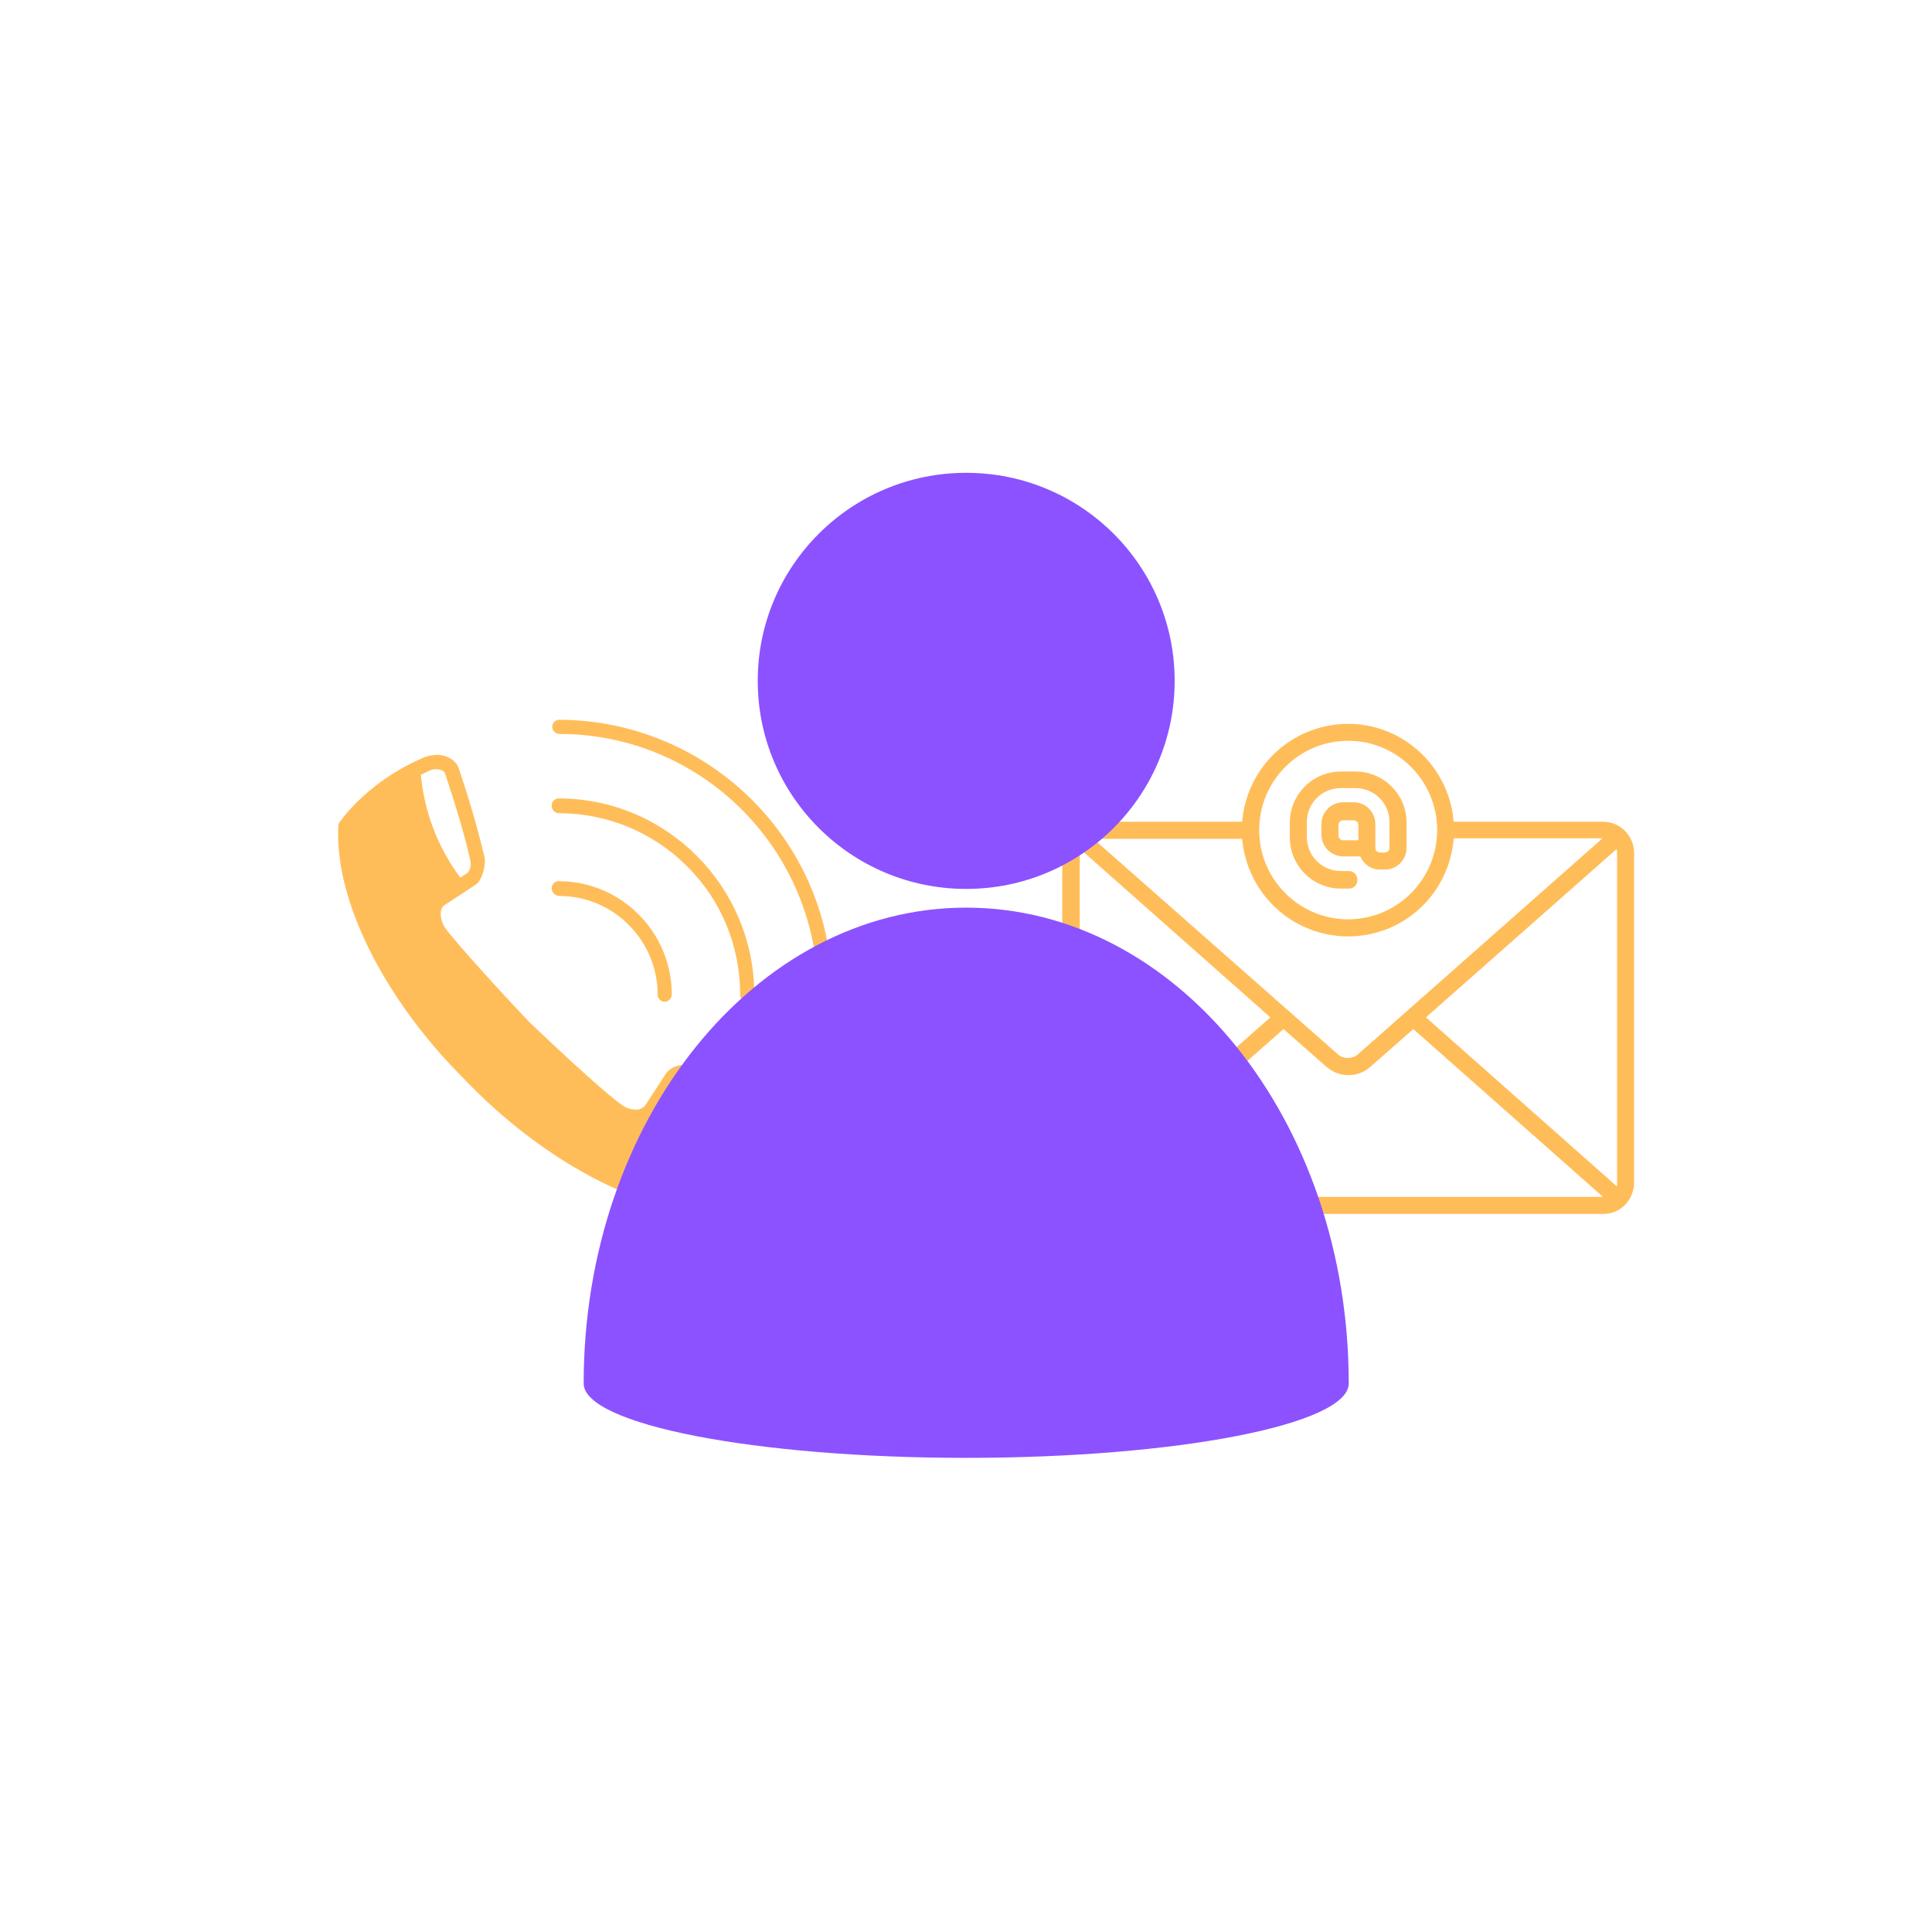 <svg xmlns="http://www.w3.org/2000/svg" xmlns:xlink="http://www.w3.org/1999/xlink" width="500" zoomAndPan="magnify" viewBox="0 0 375 375" height="500" preserveAspectRatio="xMidYMid meet" version="1.0"><defs><clipPath id="19360c99d0"><path d="M 65 146 L 155 146 L 155 235.621 L 65 235.621 Z M 65 146 " clip-rule="nonzero"/></clipPath><clipPath id="b2a4d8e508"><path d="M 107 139.621 L 161.617 139.621 L 161.617 195 L 107 195 Z M 107 139.621 " clip-rule="nonzero"/></clipPath><clipPath id="2a4a88e6e2"><path d="M 206 140 L 317.551 140 L 317.551 235.621 L 206 235.621 Z M 206 140 " clip-rule="nonzero"/></clipPath><clipPath id="c237a92ea9"><path d="M 113.289 91.746 L 261.789 91.746 L 261.789 282.996 L 113.289 282.996 Z M 113.289 91.746 " clip-rule="nonzero"/></clipPath></defs><g clip-path="url(#19360c99d0)"><path fill="#ffbd59" d="M 151.898 212.012 C 146.98 210.402 140.688 208.336 134.512 206.848 C 133.254 206.5 130.398 206.5 129.137 208.566 L 125.25 214.535 C 124.906 214.996 124.449 215.223 123.992 215.34 C 122.848 215.453 121.59 215.223 120.676 214.422 C 118.16 212.812 108.438 203.863 102.723 198.352 C 97.004 192.387 88.312 182.746 86.48 180.219 C 85.797 179.301 85.453 178.039 85.566 176.891 C 85.68 176.316 85.91 175.859 86.367 175.629 L 92.312 171.727 C 93.688 170.809 94.371 167.594 94.031 166.332 C 92.887 161.512 91.398 156.117 88.996 149.004 C 88.426 147.512 86.137 145.676 82.48 146.938 C 77.562 149.004 72.988 151.988 69.098 155.891 C 67.957 157.035 66.926 158.184 66.012 159.445 C 65.781 159.676 65.668 160.02 65.668 160.25 C 64.867 174.598 74.473 193.879 90.141 209.484 C 105.238 225.324 124.562 235.539 139.09 235.539 C 139.66 235.539 140.117 235.539 140.688 235.539 C 141.031 235.539 141.262 235.422 141.488 235.191 C 142.746 234.16 143.891 233.129 145.035 232.094 C 148.121 228.996 150.637 225.438 152.695 221.652 C 153.156 220.617 153.613 219.699 154.07 218.668 C 154.527 217.059 155.441 213.156 151.898 212.012 Z M 83.621 149.461 C 84.652 149.117 86.023 149.348 86.367 150.035 C 88.656 157.035 90.254 162.316 91.285 167.023 C 91.512 167.824 91.285 168.973 90.715 169.434 L 89.34 170.352 C 84.996 164.496 82.363 157.609 81.68 150.379 C 81.68 150.379 82.938 149.809 83.621 149.461 Z M 151.438 217.52 C 151.211 218.207 150.867 218.781 150.637 219.355 C 137.258 217.176 132.113 213.387 130.625 212.012 L 131.656 210.402 C 132.227 209.602 133.254 209.602 134.055 209.828 C 139.887 211.207 146.18 213.273 150.98 214.766 C 151.781 214.996 151.781 216.484 151.438 217.52 Z M 151.438 217.52 " fill-opacity="1" fill-rule="nonzero"/></g><g clip-path="url(#b2a4d8e508)"><path fill="#ffbd59" d="M 108.555 139.707 C 107.754 139.707 107.18 140.395 107.18 141.086 C 107.18 141.773 107.867 142.461 108.555 142.461 C 136.344 142.461 158.758 165.07 158.758 192.844 C 158.758 193.648 159.445 194.223 160.129 194.223 C 160.816 194.223 161.504 193.531 161.504 192.844 C 161.617 163.578 137.832 139.82 108.555 139.707 Z M 108.555 139.707 " fill-opacity="1" fill-rule="nonzero"/></g><path fill="#ffbd59" d="M 133.371 168.168 C 140.004 174.711 143.664 183.664 143.664 193.074 C 143.664 193.879 144.348 194.449 145.035 194.449 C 145.723 194.449 146.406 193.762 146.406 193.074 C 146.406 172.07 129.367 154.973 108.438 154.973 C 107.637 154.973 107.066 155.66 107.066 156.348 C 107.066 157.152 107.637 157.727 108.324 157.84 C 108.324 157.84 108.438 157.84 108.438 157.84 C 117.816 157.84 126.738 161.512 133.371 168.168 Z M 133.371 168.168 " fill-opacity="1" fill-rule="nonzero"/><path fill="#ffbd59" d="M 108.555 173.906 C 119.074 173.906 127.652 182.516 127.652 193.074 C 127.652 193.879 128.34 194.449 129.023 194.449 C 129.711 194.449 130.398 193.762 130.398 193.074 C 130.398 180.91 120.562 171.039 108.438 171.039 C 107.637 171.039 107.066 171.727 107.066 172.414 C 107.066 173.105 107.754 173.906 108.555 173.906 Z M 108.555 173.906 " fill-opacity="1" fill-rule="nonzero"/><g clip-path="url(#2a4a88e6e2)"><path fill="#ffbd59" d="M 311.227 159.504 L 282.16 159.504 C 281.215 148.145 271.305 139.621 259.977 140.57 C 249.879 141.422 241.953 149.375 241.102 159.504 L 212.125 159.504 C 208.918 159.504 206.273 162.156 206.18 165.375 L 206.18 229.656 C 206.18 232.973 208.824 235.527 212.125 235.621 L 311.227 235.621 C 314.531 235.621 317.078 232.973 317.176 229.656 L 317.176 165.375 C 317.078 162.156 314.438 159.504 311.227 159.504 Z M 209.578 229.656 L 209.578 165.375 C 209.578 165.184 209.578 164.996 209.672 164.805 L 246.574 197.469 L 209.578 230.133 C 209.578 230.035 209.578 229.848 209.578 229.656 Z M 261.676 181.754 C 272.438 181.754 281.309 173.516 282.16 162.723 L 311.039 162.723 L 263.66 204.57 C 262.527 205.609 260.734 205.609 259.602 204.57 L 212.223 162.816 L 241.102 162.816 C 242.047 173.516 250.918 181.754 261.676 181.754 Z M 249.125 199.742 L 257.523 207.125 C 259.977 209.207 263.566 209.207 265.926 207.125 L 274.324 199.742 L 311.133 232.309 L 212.223 232.309 Z M 276.777 197.469 L 313.777 164.805 C 313.777 164.996 313.871 165.184 313.871 165.375 L 313.871 229.656 C 313.871 229.848 313.871 230.035 313.777 230.227 Z M 261.676 143.789 C 271.211 143.789 278.949 151.551 278.949 161.113 C 278.949 170.676 271.211 178.438 261.676 178.438 C 252.145 178.438 244.406 170.676 244.406 161.113 C 244.406 151.551 252.145 143.789 261.676 143.789 Z M 261.676 143.789 " fill-opacity="1" fill-rule="nonzero"/></g><path fill="#ffbd59" d="M 263.094 149.754 L 260.262 149.754 C 254.789 149.754 250.352 154.203 250.352 159.695 L 250.352 162.535 C 250.352 168.023 254.789 172.473 260.262 172.473 L 261.867 172.473 C 262.809 172.473 263.469 171.719 263.469 170.77 C 263.469 169.824 262.715 169.066 261.867 169.066 L 260.262 169.066 C 256.582 169.066 253.656 166.133 253.656 162.438 L 253.656 159.598 C 253.656 155.906 256.582 152.973 260.262 152.973 L 263.094 152.973 C 266.773 152.973 269.699 155.906 269.699 159.598 L 269.699 164.617 C 269.699 165.09 269.32 165.469 268.852 165.469 L 267.812 165.469 C 267.34 165.469 266.961 165.09 266.961 164.617 L 266.961 159.977 C 266.961 157.609 265.074 155.719 262.715 155.719 L 260.734 155.719 C 258.375 155.719 256.484 157.609 256.484 159.977 L 256.484 161.965 C 256.484 164.332 258.375 166.227 260.734 166.227 L 264.035 166.227 C 264.699 167.742 266.113 168.781 267.812 168.781 L 268.852 168.781 C 271.117 168.781 273.004 166.887 273.004 164.617 L 273.004 159.598 C 273.004 154.203 268.566 149.754 263.094 149.754 Z M 259.789 162.156 L 259.789 160.168 C 259.789 159.695 260.168 159.219 260.734 159.219 L 262.715 159.219 C 263.188 159.219 263.66 159.598 263.66 160.168 L 263.66 163.102 L 260.734 163.102 C 260.168 163.102 259.789 162.629 259.789 162.156 Z M 259.789 162.156 " fill-opacity="1" fill-rule="nonzero"/><g clip-path="url(#c237a92ea9)"><path fill="#8c52ff" d="M 261.789 268.527 C 261.789 217.508 228.52 176.172 187.539 176.172 C 146.559 176.172 113.289 217.508 113.289 268.527 C 113.289 276.48 146.559 282.969 187.539 282.969 C 228.52 282.969 261.789 276.48 261.789 268.527 Z M 187.539 91.773 C 209.895 91.773 228 109.844 228 132.156 C 228 154.465 209.895 172.539 187.539 172.539 C 165.188 172.539 147.078 154.465 147.078 132.156 C 147.078 109.844 165.188 91.773 187.539 91.773 Z M 187.539 91.773 " fill-opacity="1" fill-rule="evenodd"/></g></svg>